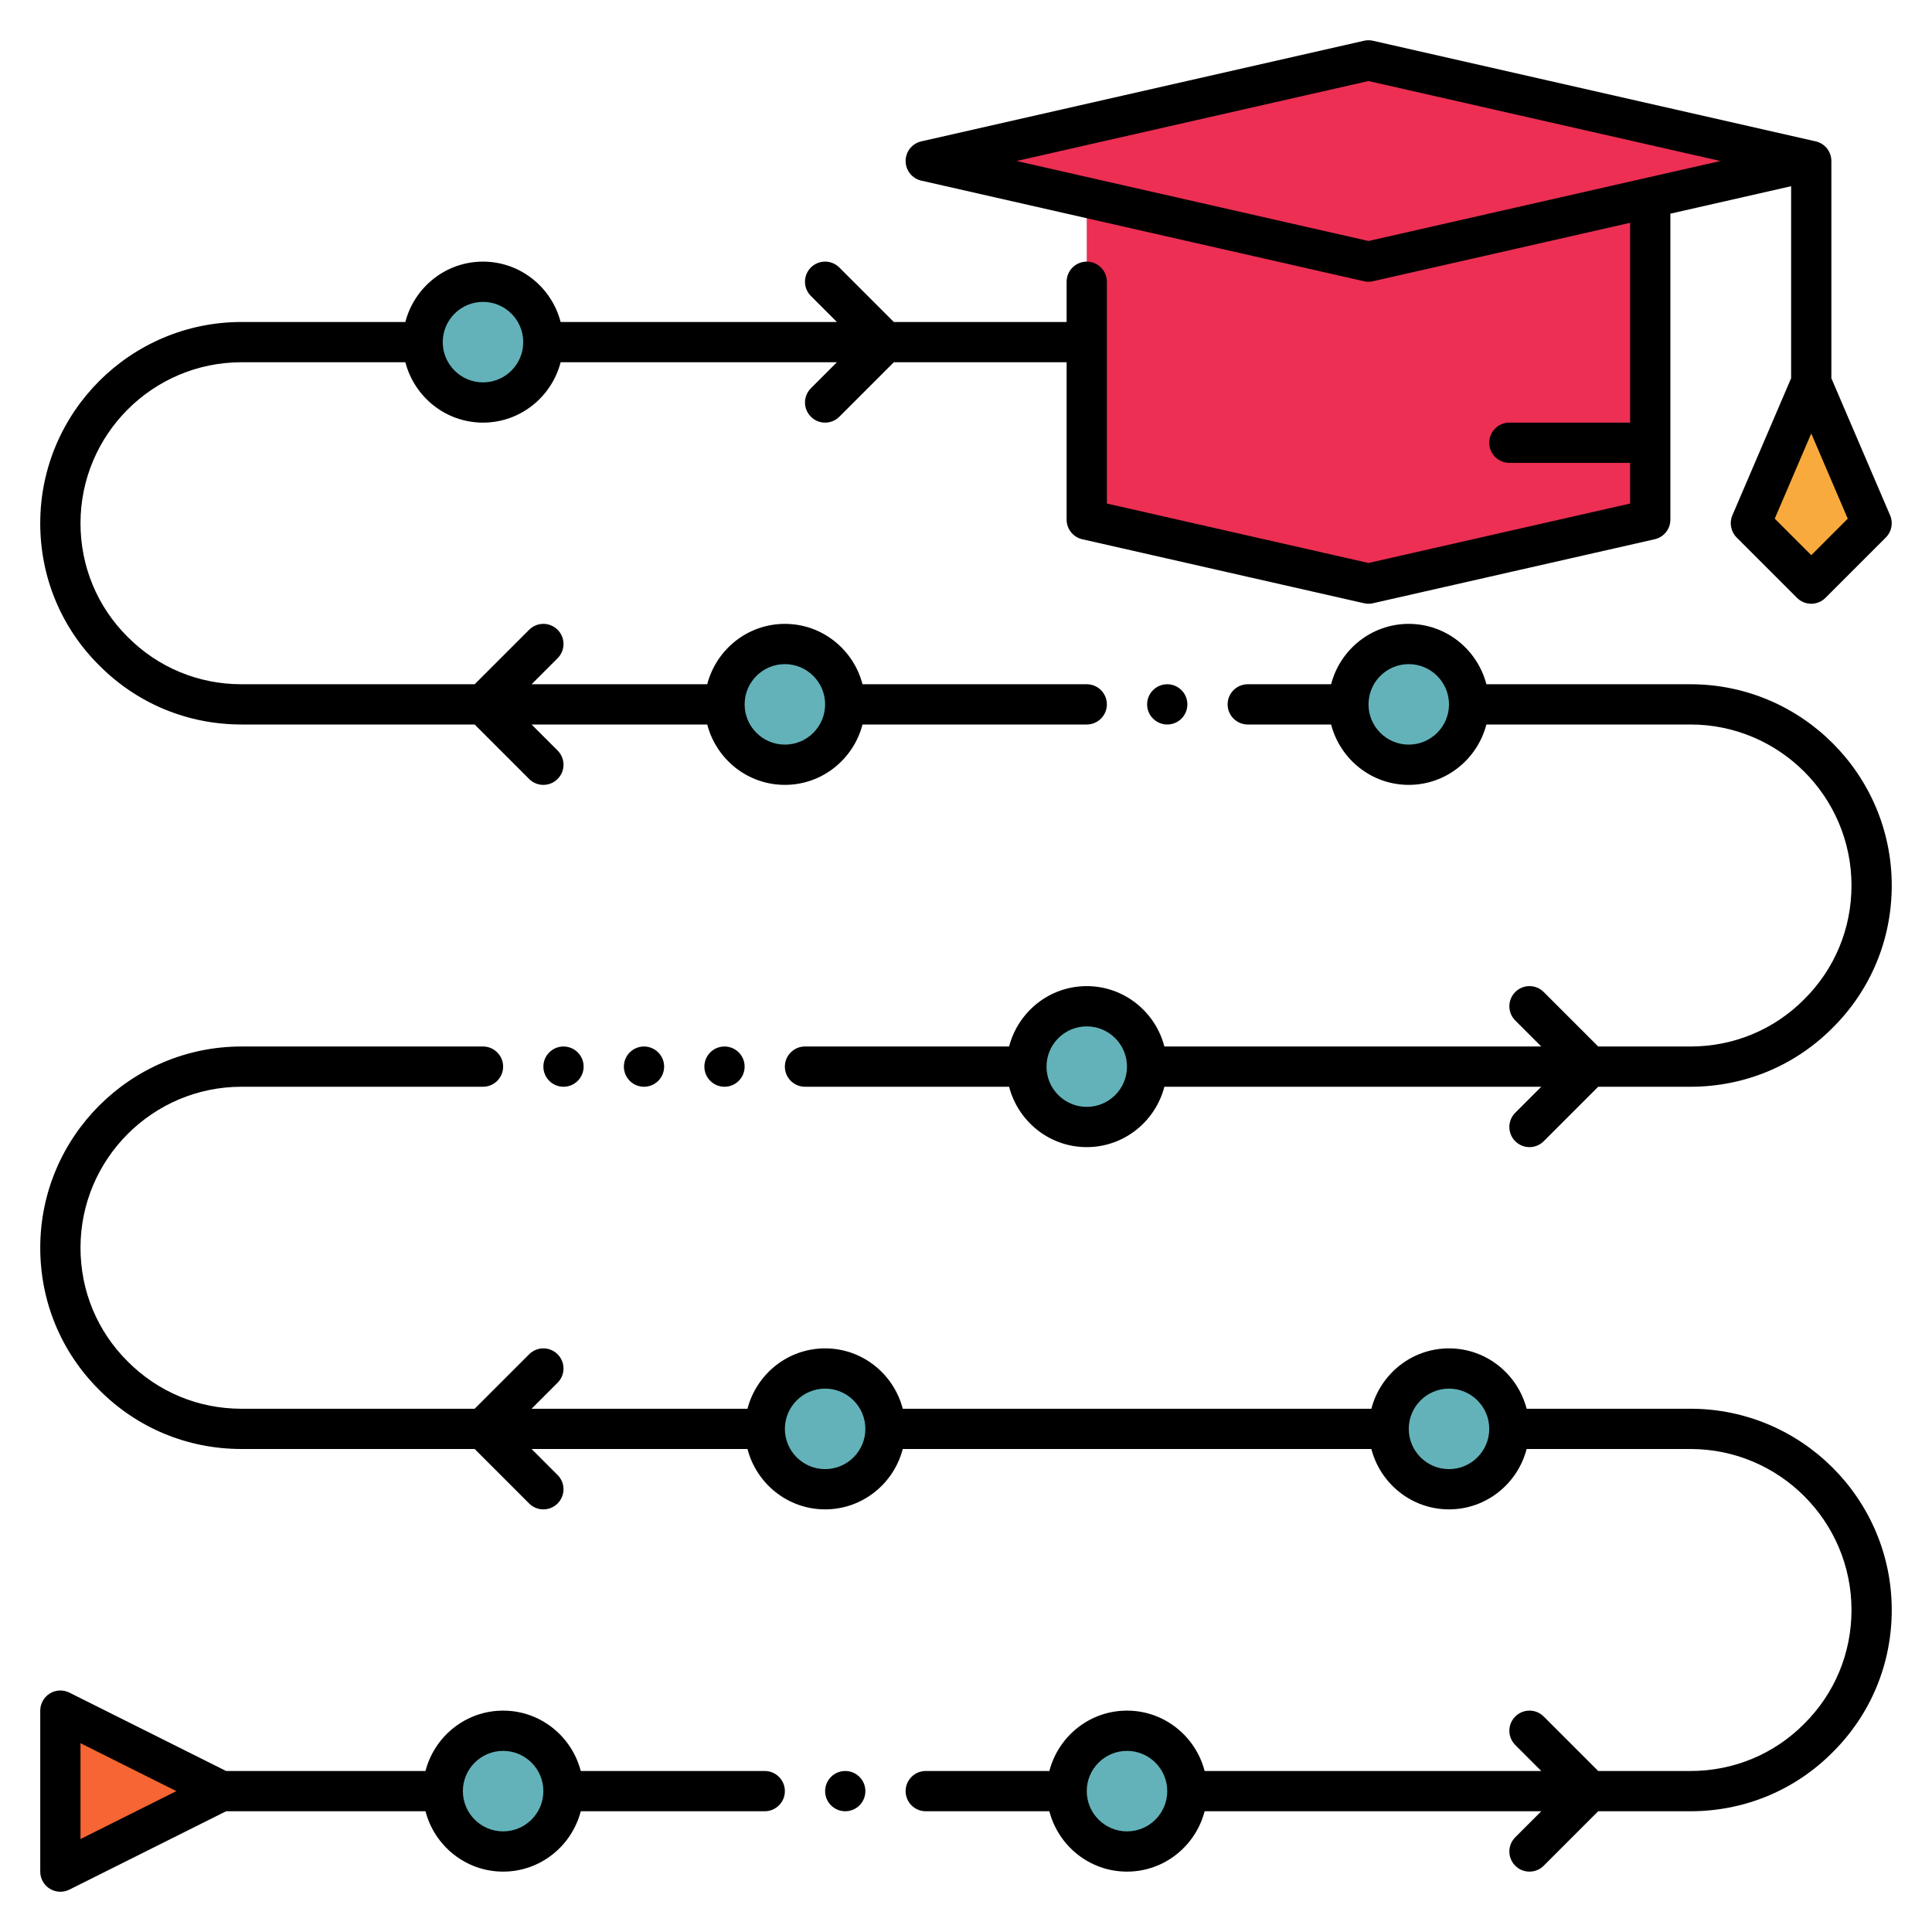 <svg id="Layer_3" enable-background="new 0 0 96 96" height="512" viewBox="0 0 96 96" width="512" xmlns="http://www.w3.org/2000/svg"><path d="m54 8v18l14 3 14-3v-18z" fill="#ec2f53"/><path d="m46 8 22 5 22-5-22-5z" fill="#ec2f53"/><path d="m90 19-3 7 3 3 3-3z" fill="#f9aa3d"/><g fill="#63b2b9"><circle cx="25" cy="89" r="3"/><circle cx="56" cy="89" r="3"/><circle cx="41" cy="71" r="3"/><circle cx="72" cy="71" r="3"/><circle cx="54" cy="53" r="3"/><circle cx="39" cy="35" r="3"/><circle cx="24" cy="17" r="3"/><circle cx="70" cy="35" r="3"/></g><path d="m3 93v-8l8 4z" fill="#f66533"/><path d="m38 88h-9.142c-.447-1.72-2-3-3.858-3s-3.411 1.28-3.858 3h-9.906l-7.789-3.895c-.31-.154-.678-.138-.973.044-.294.183-.474.505-.474.851v8c0 .347.18.668.474.851.161.099.344.149.526.149.153 0 .306-.035.447-.105l7.789-3.895h9.906c.447 1.72 2 3 3.858 3s3.411-1.28 3.858-3h9.142c.552 0 1-.448 1-1s-.448-1-1-1zm-34 3.382v-4.764l4.764 2.382zm21-.382c-1.103 0-2-.897-2-2s.897-2 2-2 2 .897 2 2-.897 2-2 2z"/><path d="m84 70h-8.142c-.447-1.72-2-3-3.858-3s-3.411 1.28-3.858 3h-23.284c-.447-1.72-2-3-3.858-3s-3.411 1.28-3.858 3h-10.728l1.293-1.293c.391-.391.391-1.023 0-1.414s-1.023-.391-1.414 0l-2.707 2.707h-11.586c-2.142 0-4.148-.833-5.655-2.35-1.512-1.501-2.345-3.508-2.345-5.65 0-4.411 3.589-8 8-8h12c.552 0 1-.448 1-1s-.448-1-1-1h-12c-5.514 0-10 4.486-10 10 0 2.678 1.042 5.189 2.931 7.064 1.88 1.894 4.391 2.936 7.069 2.936h11.586l2.707 2.707c.195.196.451.293.707.293s.512-.098.707-.293c.391-.391.391-1.023 0-1.414l-1.293-1.293h10.728c.447 1.72 2 3 3.858 3s3.411-1.28 3.858-3h23.284c.447 1.72 2 3 3.858 3s3.411-1.28 3.858-3h8.142c4.411 0 8 3.589 8 8 0 2.142-.833 4.148-2.35 5.655-1.501 1.512-3.508 2.345-5.65 2.345h-4.586l-2.707-2.707c-.391-.391-1.023-.391-1.414 0s-.391 1.023 0 1.414l1.293 1.293h-16.728c-.447-1.72-2-3-3.858-3s-3.411 1.28-3.858 3h-6.142c-.552 0-1 .448-1 1s.448 1 1 1h6.142c.447 1.72 2 3 3.858 3s3.411-1.28 3.858-3h16.728l-1.293 1.293c-.391.391-.391 1.023 0 1.414.195.196.451.293.707.293s.512-.098.707-.293l2.707-2.707h4.586c2.678 0 5.189-1.042 7.064-2.931 1.894-1.88 2.936-4.391 2.936-7.069 0-5.514-4.486-10-10-10zm-43 3c-1.103 0-2-.897-2-2s.897-2 2-2 2 .897 2 2-.897 2-2 2zm31 0c-1.103 0-2-.897-2-2s.897-2 2-2 2 .897 2 2-.897 2-2 2zm-16 18c-1.103 0-2-.897-2-2s.897-2 2-2 2 .897 2 2-.897 2-2 2z"/><path d="m12 36h11.586l2.707 2.707c.195.196.451.293.707.293s.512-.098.707-.293c.391-.391.391-1.023 0-1.414l-1.293-1.293h8.728c.447 1.72 2 3 3.858 3s3.411-1.28 3.858-3h11.142c.552 0 1-.448 1-1s-.448-1-1-1h-11.142c-.447-1.72-2-3-3.858-3s-3.411 1.28-3.858 3h-8.728l1.293-1.293c.391-.391.391-1.023 0-1.414s-1.023-.391-1.414 0l-2.707 2.707h-11.586c-2.142 0-4.148-.833-5.655-2.35-1.512-1.501-2.345-3.508-2.345-5.65 0-4.411 3.589-8 8-8h8.142c.447 1.72 2 3 3.858 3s3.411-1.28 3.858-3h13.728l-1.293 1.293c-.391.391-.391 1.023 0 1.414.195.196.451.293.707.293s.512-.098.707-.293l2.707-2.707h8.586v7.82c0 .467.323.872.778.975l14 3.18c.074.017.148.025.222.025s.148-.008.222-.025l14-3.18c.455-.103.778-.508.778-.975v-15.203l6-1.364v9.542l-2.919 6.811c-.161.376-.077.812.212 1.101l3 3c.195.196.451.293.707.293s.512-.098.707-.293l3-3c.289-.289.373-.725.212-1.101l-2.919-6.811v-10.795c0-.467-.323-.872-.778-.975l-22-5c-.146-.033-.297-.033-.443 0l-22 5c-.456.104-.779.508-.779.975s.323.872.778.975l22 5c.074.017.148.025.222.025s.148-.008.222-.025l12.778-2.904v9.929h-6c-.552 0-1 .448-1 1s.448 1 1 1h6v2.021l-13 2.953-13-2.953v-11.021c0-.552-.448-1-1-1s-1 .448-1 1v2h-8.586l-2.707-2.707c-.391-.391-1.023-.391-1.414 0s-.391 1.023 0 1.414l1.293 1.293h-13.728c-.447-1.72-2-3-3.858-3s-3.411 1.28-3.858 3h-8.142c-5.514 0-10 4.486-10 10 0 2.678 1.042 5.189 2.931 7.064 1.88 1.894 4.391 2.936 7.069 2.936zm27-3c1.103 0 2 .897 2 2s-.897 2-2 2-2-.897-2-2 .897-2 2-2zm51-5.414-1.814-1.814 1.814-4.233 1.814 4.233zm-22-15.611-17.488-3.975 17.488-3.974 17.488 3.974zm-44 3.025c1.103 0 2 .897 2 2s-.897 2-2 2-2-.897-2-2 .897-2 2-2z"/><path d="m75.293 56.707c.195.196.451.293.707.293s.512-.098.707-.293l2.707-2.707h4.586c2.678 0 5.189-1.042 7.064-2.931 1.894-1.88 2.936-4.391 2.936-7.069 0-5.514-4.486-10-10-10h-10.142c-.447-1.72-2-3-3.858-3s-3.411 1.28-3.858 3h-4.142c-.552 0-1 .448-1 1s.448 1 1 1h4.142c.447 1.72 2 3 3.858 3s3.411-1.28 3.858-3h10.142c4.411 0 8 3.589 8 8 0 2.142-.833 4.148-2.35 5.655-1.501 1.512-3.508 2.345-5.65 2.345h-4.586l-2.707-2.707c-.391-.391-1.023-.391-1.414 0s-.391 1.023 0 1.414l1.293 1.293h-18.728c-.447-1.72-2-3-3.858-3s-3.411 1.28-3.858 3h-10.142c-.552 0-1 .448-1 1s.448 1 1 1h10.142c.447 1.72 2 3 3.858 3s3.411-1.28 3.858-3h18.728l-1.293 1.293c-.391.391-.391 1.024 0 1.414zm-5.293-19.707c-1.103 0-2-.897-2-2s.897-2 2-2 2 .897 2 2-.897 2-2 2zm-16 18c-1.103 0-2-.897-2-2s.897-2 2-2 2 .897 2 2-.897 2-2 2z"/><circle cx="58" cy="35" r="1"/><circle cx="42" cy="89" r="1"/><circle cx="28" cy="53" r="1"/><circle cx="32" cy="53" r="1"/><circle cx="36" cy="53" r="1"/></svg>